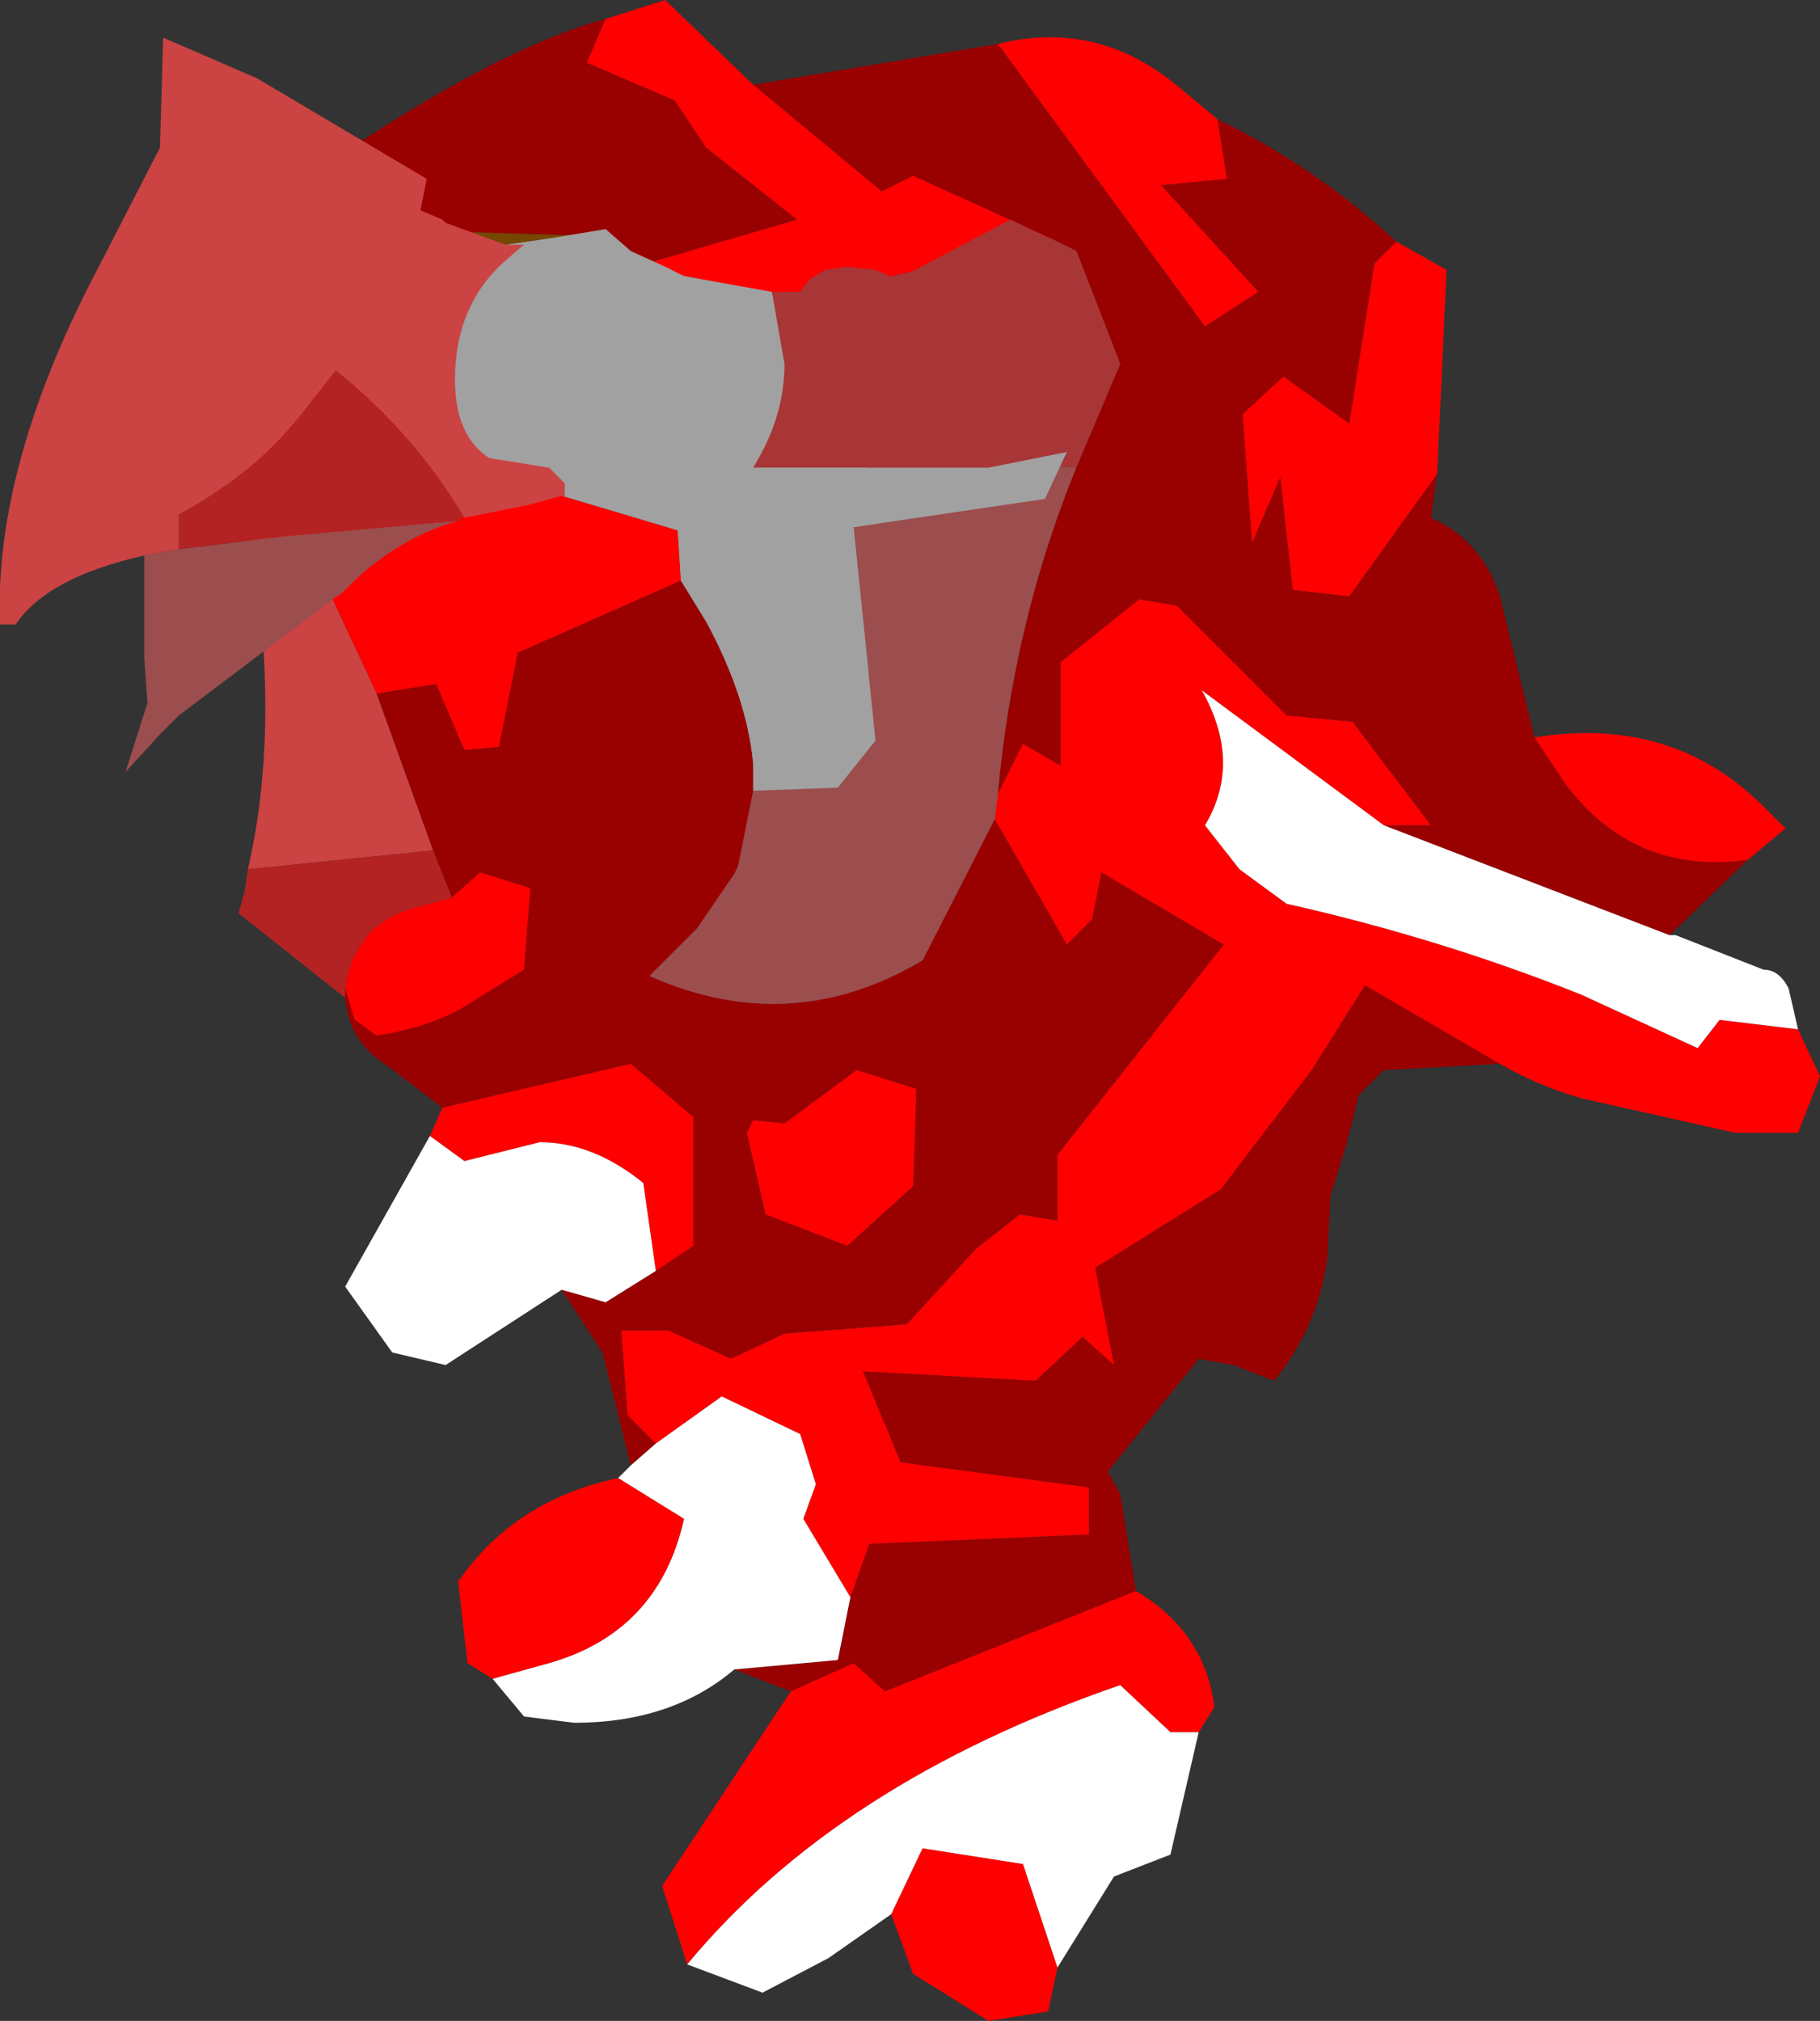 <?xml version="1.0" encoding="UTF-8" standalone="no"?>
<svg xmlns:ffdec="https://www.free-decompiler.com/flash" xmlns:xlink="http://www.w3.org/1999/xlink" ffdec:objectType="frame" height="32.2px" width="29.0px" xmlns="http://www.w3.org/2000/svg">
  <rect width="100%" height="100%" fill="#333333" stroke="none"/>
  <g transform="matrix(1.0, 0.0, 0.0, 1.0, 14.25, 12.35)">
    <use ffdec:characterId="1511" height="32.2" transform="matrix(1.0, 0.0, 0.0, 1.0, -14.25, -12.35)" width="29.0" xlink:href="#shape0"/>
  </g>
  <defs>
    <g id="shape0" transform="matrix(1.0, 0.0, 0.0, 1.0, 14.25, 12.35)">
      <path d="M1.65 -11.65 L4.95 -7.15 5.8 -7.7 4.25 -9.4 5.3 -9.5 5.15 -10.45 Q6.7 -9.7 8.0 -8.5 L7.65 -8.15 7.25 -5.6 6.2 -6.35 5.55 -5.75 5.7 -3.7 6.15 -4.75 6.35 -2.95 7.25 -2.85 8.65 -4.8 8.55 -4.1 Q9.35 -3.75 9.65 -2.85 L10.2 -0.6 10.7 0.15 Q11.8 1.6 13.6 1.35 L12.35 2.55 7.8 0.8 8.55 0.8 7.3 -0.85 6.25 -0.95 4.5 -2.7 3.9 -2.8 2.65 -1.8 2.65 -0.15 2.05 -0.5 1.65 0.3 Q1.9 -2.45 2.9 -4.9 L3.6 -6.55 2.9 -8.35 2.5 -8.55 0.3 -9.55 -0.2 -9.3 -2.25 -11.0 1.65 -11.65 M9.65 4.6 L7.8 4.7 7.4 5.1 7.2 5.9 6.95 6.7 6.9 7.7 Q6.75 8.8 6.05 9.65 L5.4 9.4 4.85 9.3 3.4 11.1 3.6 11.45 3.85 13.0 -0.15 14.6 -0.65 14.15 -1.65 14.6 -2.55 14.25 -0.9 14.1 -0.7 13.1 -0.4 12.25 3.1 12.1 3.1 11.35 0.1 10.95 -0.5 9.5 2.25 9.65 3.0 8.95 3.5 9.4 3.2 7.85 5.2 6.6 6.65 4.7 7.5 3.35 9.65 4.6 M-4.2 11.0 L-4.65 9.2 -5.3 8.2 -4.6 8.4 -3.8 7.9 -3.2 7.5 -3.2 5.45 -4.2 4.6 -7.2 5.3 -8.05 4.65 Q-8.7 4.25 -8.75 3.55 L-8.75 3.4 -8.6 3.9 -8.25 4.15 Q-7.55 4.05 -6.95 3.75 L-5.9 3.1 -5.8 1.8 -6.6 1.55 -7.05 1.95 -7.35 1.2 -8.25 -1.3 -7.3 -1.45 -6.85 -0.4 -6.3 -0.45 -6.0 -1.95 -3.4 -3.1 -3.0 -2.45 Q-2.35 -1.25 -2.25 -0.2 -2.1 1.3 -3.15 2.45 L-3.9 3.2 Q-1.65 4.2 0.45 2.95 L1.6 0.7 2.75 2.7 3.15 2.3 3.3 1.55 5.25 2.7 2.6 6.05 2.6 7.1 2.0 7.0 1.3 7.55 0.2 8.75 -1.75 8.9 -2.6 9.3 -3.6 8.85 -4.35 8.85 -4.25 10.2 -3.8 10.65 -4.2 11.0 M-8.75 -9.15 L-8.8 -9.9 Q-6.25 -11.6 -4.6 -12.05 L-4.9 -11.35 -3.5 -10.75 -3.0 -10.0 -1.55 -8.85 -3.95 -8.15 -4.6 -8.6 -5.15 -8.6 -6.75 -8.65 -8.75 -9.15 M0.3 6.55 L0.35 5.0 -0.6 4.7 -1.75 5.55 -2.25 5.5 -2.35 5.7 -2.05 7.0 -0.75 7.5 0.3 6.55" fill="#990000" fill-rule="evenodd" stroke="none"/>
      <path d="M5.15 -10.45 L5.3 -9.5 4.25 -9.4 5.8 -7.7 4.95 -7.15 1.65 -11.65 Q3.25 -12.05 4.55 -10.95 L5.15 -10.45 M-2.25 -11.0 L-0.2 -9.3 0.3 -9.55 2.5 -8.55 -1.5 -7.6 -3.35 -7.95 -3.45 -7.95 -3.9 -8.05 -3.95 -8.15 -1.55 -8.85 -3.0 -10.0 -3.5 -10.75 -4.9 -11.35 -4.6 -12.05 -3.65 -12.35 -2.25 -11.0 M1.65 0.3 L2.05 -0.5 2.65 -0.15 2.65 -1.8 3.9 -2.8 4.5 -2.7 6.25 -0.95 7.3 -0.85 8.55 0.8 7.8 0.8 4.9 -1.35 Q5.55 -0.2 4.95 0.8 L5.5 1.5 6.25 2.05 Q8.7 2.6 10.95 3.5 L12.8 4.35 13.15 3.9 14.4 4.05 14.75 4.8 14.4 5.7 13.4 5.7 10.95 5.15 Q10.25 4.95 9.65 4.6 L7.5 3.35 6.65 4.7 5.2 6.6 3.2 7.85 3.5 9.4 3.0 8.95 2.25 9.65 -0.5 9.5 0.1 10.95 3.1 11.35 3.1 12.1 -0.4 12.25 -0.7 13.1 -1.45 11.85 -1.25 11.3 -1.5 10.5 -2.75 9.9 -3.8 10.65 -4.25 10.2 -4.35 8.85 -3.6 8.85 -2.6 9.3 -1.75 8.9 0.2 8.75 1.3 7.55 2.0 7.0 2.6 7.1 2.6 6.05 5.25 2.7 3.3 1.55 3.15 2.3 2.75 2.7 1.6 0.7 1.65 0.3 M13.6 1.35 Q11.8 1.6 10.7 0.15 L10.2 -0.6 Q12.35 -0.95 13.8 0.45 L14.2 0.85 13.6 1.35 M8.65 -4.8 L7.25 -2.85 6.35 -2.95 6.15 -4.75 5.7 -3.7 5.55 -5.75 6.2 -6.35 7.25 -5.6 7.65 -8.15 8.0 -8.5 8.8 -8.05 8.65 -4.8 M3.85 13.0 Q4.95 13.65 5.1 14.85 L4.85 15.25 4.4 15.25 3.6 14.5 Q-0.9 16.05 -3.3 18.95 L-3.7 17.7 -1.65 14.6 -0.65 14.15 -0.15 14.6 3.85 13.0 M2.6 19.0 L2.45 19.7 1.5 19.85 0.3 19.1 -0.05 18.15 0.45 17.1 2.05 17.35 2.6 19.0 M-6.4 14.4 L-6.8 14.15 -6.95 12.85 Q-6.05 11.55 -4.4 11.2 L-3.35 11.85 Q-3.75 13.65 -5.5 14.15 L-6.4 14.4 M-7.4 5.75 L-7.2 5.3 -4.2 4.6 -3.2 5.45 -3.2 7.5 -3.8 7.9 -4.0 6.5 Q-4.8 5.85 -5.65 5.85 L-6.85 6.15 -7.4 5.75 M0.3 6.55 L-0.75 7.5 -2.05 7.0 -2.35 5.7 -2.25 5.5 -1.75 5.55 -0.6 4.7 0.35 5.0 0.3 6.55 M-5.3 -4.45 L-3.45 -3.9 -3.4 -3.1 -6.0 -1.95 -6.3 -0.45 -6.85 -0.4 -7.3 -1.45 -8.25 -1.3 -8.95 -2.8 Q-8.05 -3.75 -6.9 -4.1 L-5.3 -4.45 M-7.05 1.95 L-6.6 1.55 -5.8 1.8 -5.9 3.1 -6.95 3.75 Q-7.55 4.05 -8.25 4.15 L-8.6 3.9 -8.75 3.4 Q-8.6 2.35 -7.6 2.1 L-7.05 1.95" fill="#ff0000" fill-rule="evenodd" stroke="none"/>
      <path d="M-5.15 -8.6 L-6.2 -8.45 -6.75 -8.65 -5.15 -8.6" fill="#764701" fill-rule="evenodd" stroke="none"/>
      <path d="M7.8 0.8 L12.35 2.55 12.45 2.55 13.85 3.1 Q14.1 3.1 14.25 3.4 L14.4 4.05 13.15 3.9 12.8 4.35 10.95 3.5 Q8.7 2.6 6.25 2.05 L5.5 1.5 4.95 0.8 Q5.55 -0.2 4.9 -1.35 L7.8 0.8 M4.85 15.25 L4.4 17.2 3.5 17.55 2.6 19.0 2.05 17.35 0.45 17.1 -0.05 18.15 -1.05 18.85 -2.1 19.4 -3.3 18.95 Q-0.9 16.05 3.6 14.5 L4.4 15.25 4.85 15.25 M-2.55 14.25 Q-3.55 15.1 -5.1 15.1 L-5.9 15.0 -6.4 14.4 -5.5 14.15 Q-3.75 13.65 -3.35 11.85 L-4.4 11.2 -4.2 11.0 -3.8 10.65 -2.75 9.9 -1.5 10.5 -1.25 11.3 -1.45 11.85 -0.7 13.1 -0.9 14.1 -2.55 14.25 M-5.3 8.2 L-7.15 9.4 -8.0 9.2 -8.75 8.15 -7.4 5.75 -6.85 6.15 -5.65 5.85 Q-4.8 5.85 -4.0 6.5 L-3.8 7.9 -4.6 8.4 -5.3 8.2" fill="#ffffff" fill-rule="evenodd" stroke="none"/>
      <path d="M-11.25 -7.7 L-11.25 -7.75 -11.15 -7.75 -11.25 -7.7" fill="#78783c" fill-rule="evenodd" stroke="none"/>
      <path d="M-3.95 -8.15 L-3.9 -8.05 -3.45 -7.95 -3.35 -7.95 -1.5 -7.6 Q-1.2 -5.55 -1.9 -5.1 L-0.8 -5.1 -0.45 -5.05 Q0.1 -2.85 -0.75 -0.5 L-1.6 -0.6 -2.15 -0.35 -2.25 -0.2 Q-2.35 -1.25 -3.0 -2.45 L-3.4 -3.1 -3.45 -3.9 -5.3 -4.45 Q-6.9 -5.7 -6.0 -7.6 L-6.2 -8.45 -5.15 -8.6 -4.6 -8.6 -3.95 -8.15" fill="#a1a1a1" fill-rule="evenodd" stroke="none"/>
      <path d="M2.5 -8.55 L2.9 -8.35 3.6 -6.55 2.9 -4.9 -0.45 -5.05 -0.8 -5.1 -1.9 -5.1 Q-1.2 -5.55 -1.5 -7.6 L2.5 -8.55" fill="#a83636" fill-rule="evenodd" stroke="none"/>
      <path d="M2.9 -4.9 Q1.9 -2.45 1.65 0.3 L1.6 0.7 0.45 2.95 Q-1.65 4.2 -3.9 3.2 L-3.15 2.45 Q-2.1 1.3 -2.25 -0.2 L-2.15 -0.35 -1.6 -0.6 -0.75 -0.5 Q0.1 -2.85 -0.45 -5.05 L2.9 -4.9" fill="#9c4d4d" fill-rule="evenodd" stroke="none"/>
      <path d="M-10.3 1.5 Q-9.8 -0.65 -10.2 -3.45 L-10.65 -4.75 -11.05 -6.45 -11.25 -7.7 -11.15 -7.75 Q-10.1 -7.75 -9.7 -8.75 L-9.5 -9.0 -8.75 -9.15 -6.75 -8.65 -6.2 -8.45 -6.0 -7.6 Q-6.9 -5.7 -5.3 -4.45 L-6.9 -4.1 Q-8.05 -3.75 -8.95 -2.8 L-8.25 -1.3 -7.35 1.2 -10.3 1.5" fill="#cc4343" fill-rule="evenodd" stroke="none"/>
      <path d="M-8.75 3.55 L-10.45 2.2 -10.35 1.85 -10.3 1.5 -7.35 1.2 -7.05 1.95 -7.6 2.1 Q-8.6 2.35 -8.75 3.4 L-8.75 3.55" fill="#b42323" fill-rule="evenodd" stroke="none"/>
      <path d="M-5.25 -4.45 L-5.3 -4.45 -5.85 -4.3 -6.85 -4.1 Q-7.65 -5.45 -8.9 -6.45 L-9.45 -5.75 Q-10.2 -4.8 -11.4 -4.15 L-11.4 -3.6 -11.95 -3.5 Q-13.5 -3.15 -14.0 -2.4 L-14.25 -2.4 Q-14.35 -4.95 -12.65 -8.15 L-11.7 -10.0 -11.65 -11.75 -10.15 -11.1 -7.45 -9.5 -7.55 -9.0 -7.2 -8.85 -7.15 -8.8 -6.2 -8.45 -5.9 -8.45 -6.25 -8.15 Q-7.0 -7.45 -7.0 -6.3 -7.0 -5.4 -6.45 -5.05 L-5.5 -4.9 -5.25 -4.65 -5.25 -4.45" fill="#cc4343" fill-rule="evenodd" stroke="none"/>
      <path d="M2.4 -4.4 Q1.5 -2.25 1.65 0.3 L1.6 0.7 0.45 2.95 Q-1.65 4.2 -3.9 3.2 L-3.15 2.45 -2.5 1.5 -2.25 0.25 -0.9 0.2 -0.3 -0.55 -0.65 -3.95 2.4 -4.4 M-6.95 -4.05 Q-7.85 -3.8 -8.6 -3.1 L-8.8 -2.9 -8.95 -2.8 -11.4 -0.95 -11.7 -0.65 -12.25 -0.05 -11.9 -1.15 -11.95 -1.85 -11.95 -3.5 -11.4 -3.6 -9.75 -3.8 -6.95 -4.05" fill="#9c4d4d" fill-rule="evenodd" stroke="none"/>
      <path d="M-6.85 -4.1 L-6.9 -4.1 -6.95 -4.05 -9.75 -3.8 -11.4 -3.6 -11.4 -4.15 Q-10.2 -4.8 -9.45 -5.75 L-8.9 -6.45 Q-7.65 -5.45 -6.85 -4.1" fill="#b42323" fill-rule="evenodd" stroke="none"/>
      <path d="M2.75 -5.15 L2.4 -4.4 -0.65 -3.95 -0.3 -0.55 -0.9 0.2 -2.25 0.25 -2.25 -0.2 Q-2.35 -1.25 -3.0 -2.45 L-3.4 -3.1 -3.45 -3.9 -5.25 -4.45 -5.25 -4.65 -5.5 -4.9 -6.45 -5.05 Q-7.0 -5.4 -7.0 -6.3 -7.0 -7.45 -6.25 -8.15 L-5.9 -8.45 -5.8 -8.5 -4.6 -8.7 -4.2 -8.35 -3.65 -8.1 -3.35 -7.95 -1.95 -7.7 -1.75 -6.55 Q-1.75 -5.7 -2.25 -4.9 L1.5 -4.9 2.75 -5.15" fill="#a1a1a1" fill-rule="evenodd" stroke="none"/>
      <path d="M-1.95 -7.7 L-1.75 -7.7 -1.5 -7.7 -1.35 -7.9 -1.1 -8.05 -0.75 -8.1 -0.3 -8.05 0.05 -7.9 1.85 -8.85 2.9 -8.35 3.6 -6.55 2.8 -5.25 2.75 -5.15 1.5 -4.9 -2.25 -4.9 Q-1.75 -5.7 -1.75 -6.55 L-1.95 -7.7" fill="#a83636" fill-rule="evenodd" stroke="none"/>
    </g>
  </defs>
</svg>
